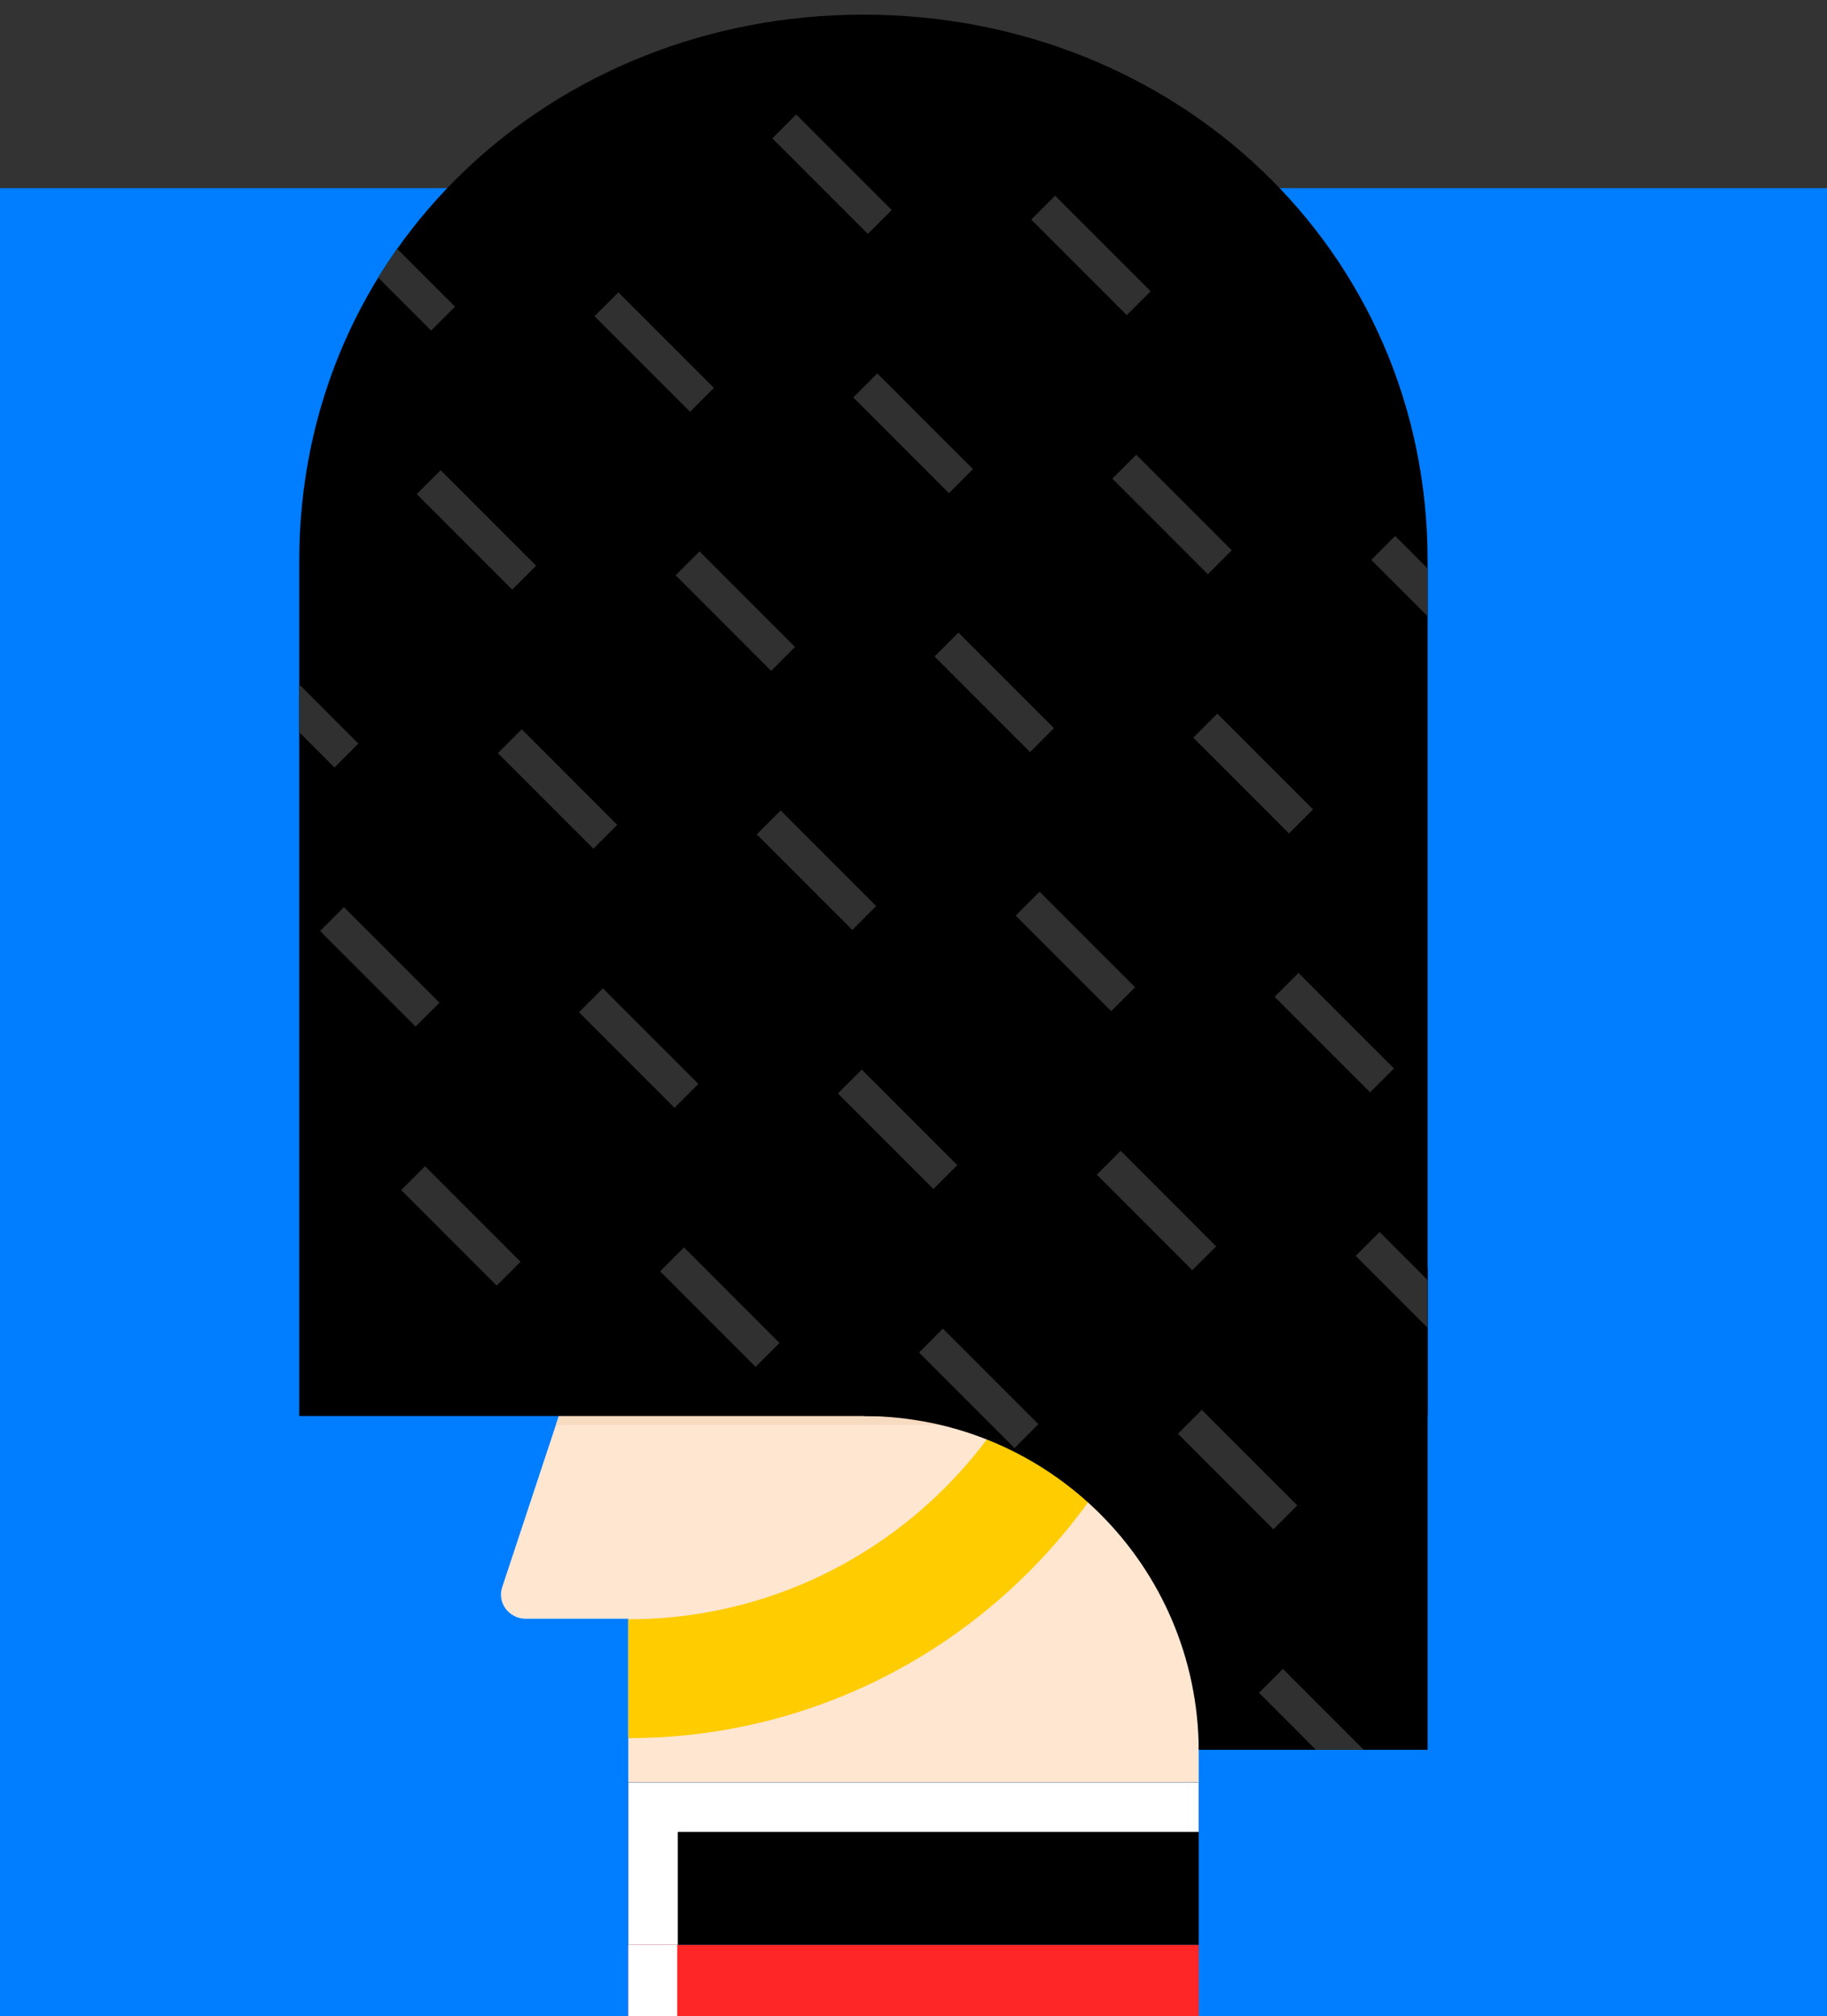 <?xml version="1.0" encoding="utf-8"?>
<!-- Generator: Adobe Illustrator 19.2.0, SVG Export Plug-In . SVG Version: 6.00 Build 0)  -->
<svg version="1.1" id="Layer_1" xmlns="http://www.w3.org/2000/svg" xmlns:xlink="http://www.w3.org/1999/xlink" x="0px" y="0px"
	 viewBox="0 -70 680 750" style="enable-background:new 0 0 680 680;" xml:space="preserve">
<rect x="0" y="-70" width="680" height="750" fill="#333333" stroke="none"/>
<style type="text/css">
	.st0{fill:#007EFF;}
	.st1{fill:#25BAAA;}
	.st2{fill:#14BA5F;}
	.st3{fill:#EDAF13;}
	.st4{fill:#FE3131;}
	.st5{fill:#751AC4;}
	.st6{fill:#8E877D;}
	.st7{fill:#231F20;}
	.st8{fill:#FFE6D1;}
	.st9{fill:#F7DBC1;}
	.st10{fill:#FFCC00;}
	.st11{fill:#FFFFFF;}
	.st12{fill:#FE2626;}
	.st13{clip-path:url(#SVGID_2_);}
	.st14{fill:#303030;}
	.st15{clip-path:url(#SVGID_4_);}
	.st16{fill:#008743;}
	.st17{fill:#EAC9B0;}
	.st18{fill:#006831;}
	.st19{fill:#58595B;}
	.st20{fill:#02BA5E;}
	.st21{fill:#8FAAB5;}
	.st22{opacity:0.5;fill:#58595B;}
	.st23{fill:#FF00FF;}
	.st24{fill:#FFE9C5;}
	.st25{fill:#42D8C5;}
	.st26{fill:#4170FD;}
	.st27{fill:#FF3131;}
	.st28{fill:none;stroke:#BBBDBF;stroke-width:10;stroke-miterlimit:10;}
	.st29{fill:none;stroke:#231F20;stroke-width:10;stroke-miterlimit:10;}
	.st30{opacity:0.15;}
	.st31{fill:none;stroke:#BBBDBF;stroke-width:5;stroke-linecap:round;stroke-miterlimit:10;}
	.st32{fill:#D0D2D3;}
	.st33{fill:#BBBDBF;}
	.st34{opacity:0.15;fill:#FFE9C5;}
</style>
<rect y="0" class="st0" width="680" height="680"/>
<g>
	<path class="st8" d="M207.99,456.734l-21.084,63.683c-1.917,5.791,2.526,11.717,8.783,11.717h38.156v60.875h212.31V437.667
		L207.99,456.734z"/>
	<g>
		<polygon class="st9" points="446.155,353.43 242.192,353.43 206.898,460.031 446.155,460.031 		"/>
	</g>
	<path class="st7" d="M446.155,419.242V353.43H242.192l0,0c-10.729,32.405,13.4,65.812,47.536,65.812H446.155z"/>
	<g>
		<path class="st10" d="M233.845,576.554v-44.22c91.927,0,166.715-74.788,166.715-166.715h44.22
			C444.78,481.929,350.155,576.554,233.845,576.554z"/>
	</g>
	<rect x="233.845" y="593.008" width="212.31" height="60.45"/>
	<polygon class="st11" points="252.27,611.434 446.155,611.434 446.155,593.008 233.845,593.008 233.845,653.458 252.27,653.458
		"/>
	<rect x="233.845" y="653.458" class="st12" width="212.31" height="26.542"/>
	<rect x="233.845" y="653.458" class="st11" width="18.209" height="26.542"/>
	<g>
		<path d="M111.376,138.672c0-115.973,94.015-203.23,209.988-203.23s209.988,87.257,209.988,203.23L321.363,255.894"/>
		<rect x="111.376" y="138.672" width="419.976" height="318.061"/>
		<path d="M321.363,456.734c68.708,0,124.441,55.525,124.792,124.15h85.196v-124.15v-55.276L321.363,456.734z"/>
		<g>
			<defs>
				<path id="SVGID_3_" d="M321.364-64.558c-115.973,0-209.988,87.257-209.988,203.23v318.061h209.988
					c68.708,0,124.441,55.525,124.792,124.15h85.196v-124.15v-55.276V138.672C531.351,22.699,437.337-64.558,321.364-64.558z"/>
			</defs>
			<clipPath id="SVGID_2_">
				<use xlink:href="#SVGID_3_"  style="overflow:visible;"/>
			</clipPath>
			<g class="st13">
				<g>

						<rect x="418.475" y="614.061" transform="matrix(0.707 -0.707 0.707 0.707 -327.573 487.567)" class="st14" width="12.567" height="50.277"/>

						<rect x="484.648" y="547.887" transform="matrix(0.707 -0.707 0.707 0.707 -261.4 514.976)" class="st14" width="12.567" height="50.277"/>

						<rect x="550.822" y="481.714" transform="matrix(0.707 -0.707 0.707 0.707 -195.226 542.386)" class="st14" width="12.567" height="50.277"/>

						<rect x="616.995" y="415.54" transform="matrix(0.707 -0.707 0.707 0.707 -129.053 569.796)" class="st14" width="12.567" height="50.277"/>

						<rect x="683.169" y="349.367" transform="matrix(0.707 -0.707 0.707 0.707 -62.879 597.206)" class="st14" width="12.567" height="50.277"/>
				</g>
				<g>

						<rect x="322.097" y="583.857" transform="matrix(0.707 -0.707 0.707 0.707 -334.444 410.571)" class="st14" width="12.567" height="50.277"/>

						<rect x="388.271" y="517.684" transform="matrix(0.707 -0.707 0.707 0.707 -268.271 437.981)" class="st14" width="12.567" height="50.277"/>

						<rect x="454.444" y="451.51" transform="matrix(0.707 -0.707 0.707 0.707 -202.097 465.391)" class="st14" width="12.567" height="50.277"/>

						<rect x="520.618" y="385.337" transform="matrix(0.707 -0.707 0.707 0.707 -135.924 492.801)" class="st14" width="12.567" height="50.277"/>

						<rect x="586.791" y="319.163" transform="matrix(0.707 -0.707 0.707 0.707 -69.75 520.211)" class="st14" width="12.567" height="50.277"/>

						<rect x="586.791" y="319.163" transform="matrix(0.707 -0.707 0.707 0.707 -69.75 520.211)" class="st14" width="12.567" height="50.277"/>

						<rect x="652.965" y="252.99" transform="matrix(0.707 -0.707 0.707 0.707 -3.577 547.621)" class="st14" width="12.567" height="50.277"/>
				</g>
				<g>

						<rect x="291.894" y="487.48" transform="matrix(0.707 -0.707 0.707 0.707 -275.142 360.985)" class="st14" width="12.567" height="50.277"/>

						<rect x="358.067" y="421.306" transform="matrix(0.707 -0.707 0.707 0.707 -208.968 388.395)" class="st14" width="12.567" height="50.277"/>

						<rect x="424.241" y="355.133" transform="matrix(0.707 -0.707 0.707 0.707 -142.795 415.805)" class="st14" width="12.567" height="50.277"/>

						<rect x="490.414" y="288.959" transform="matrix(0.707 -0.707 0.707 0.707 -76.621 443.215)" class="st14" width="12.567" height="50.277"/>

						<rect x="556.588" y="222.786" transform="matrix(0.707 -0.707 0.707 0.707 -10.448 470.625)" class="st14" width="12.567" height="50.277"/>
				</g>
				<g>

						<rect x="195.516" y="457.276" transform="matrix(0.707 -0.707 0.707 0.707 -282.013 283.99)" class="st14" width="12.567" height="50.277"/>

						<rect x="261.69" y="391.103" transform="matrix(0.707 -0.707 0.707 0.707 -215.839 311.4)" class="st14" width="12.567" height="50.277"/>

						<rect x="327.863" y="324.929" transform="matrix(0.707 -0.707 0.707 0.707 -149.666 338.81)" class="st14" width="12.567" height="50.277"/>

						<rect x="394.037" y="258.756" transform="matrix(0.707 -0.707 0.707 0.707 -83.492 366.22)" class="st14" width="12.567" height="50.277"/>

						<rect x="460.21" y="192.582" transform="matrix(0.707 -0.707 0.707 0.707 -17.319 393.63)" class="st14" width="12.567" height="50.277"/>

						<rect x="460.21" y="192.582" transform="matrix(0.707 -0.707 0.707 0.707 -17.319 393.63)" class="st14" width="12.567" height="50.277"/>

						<rect x="526.384" y="126.409" transform="matrix(0.707 -0.707 0.707 0.707 48.855 421.04)" class="st14" width="12.567" height="50.277"/>
				</g>
				<g>

						<rect x="165.313" y="360.899" transform="matrix(0.707 -0.707 0.707 0.707 -222.71 234.404)" class="st14" width="12.567" height="50.277"/>

						<rect x="231.486" y="294.725" transform="matrix(0.707 -0.707 0.707 0.707 -156.537 261.814)" class="st14" width="12.567" height="50.277"/>

						<rect x="297.659" y="228.552" transform="matrix(0.707 -0.707 0.707 0.707 -90.363 289.224)" class="st14" width="12.567" height="50.277"/>

						<rect x="363.833" y="162.378" transform="matrix(0.707 -0.707 0.707 0.707 -24.19 316.634)" class="st14" width="12.567" height="50.277"/>

						<rect x="430.006" y="96.205" transform="matrix(0.707 -0.707 0.707 0.707 41.984 344.044)" class="st14" width="12.567" height="50.277"/>
				</g>
				<g>

						<rect x="68.935" y="330.695" transform="matrix(0.707 -0.707 0.707 0.707 -229.581 157.409)" class="st14" width="12.567" height="50.277"/>

						<rect x="135.109" y="264.521" transform="matrix(0.707 -0.707 0.707 0.707 -163.408 184.819)" class="st14" width="12.567" height="50.277"/>

						<rect x="201.282" y="198.348" transform="matrix(0.707 -0.707 0.707 0.707 -97.234 212.229)" class="st14" width="12.567" height="50.277"/>

						<rect x="267.456" y="132.174" transform="matrix(0.707 -0.707 0.707 0.707 -31.061 239.638)" class="st14" width="12.567" height="50.277"/>

						<rect x="333.629" y="66.001" transform="matrix(0.707 -0.707 0.707 0.707 35.113 267.048)" class="st14" width="12.567" height="50.277"/>

						<rect x="333.629" y="66.001" transform="matrix(0.707 -0.707 0.707 0.707 35.113 267.048)" class="st14" width="12.567" height="50.277"/>

						<rect x="399.803" y="-0.173" transform="matrix(0.707 -0.707 0.707 0.707 101.286 294.459)" class="st14" width="12.567" height="50.277"/>
				</g>
				<g>

						<rect x="38.731" y="234.318" transform="matrix(0.707 -0.707 0.707 0.707 -170.279 107.823)" class="st14" width="12.567" height="50.277"/>

						<rect x="104.905" y="168.144" transform="matrix(0.707 -0.707 0.707 0.707 -104.105 135.233)" class="st14" width="12.567" height="50.277"/>

						<rect x="171.078" y="101.971" transform="matrix(0.707 -0.707 0.707 0.707 -37.932 162.643)" class="st14" width="12.567" height="50.277"/>

						<rect x="237.252" y="35.797" transform="matrix(0.707 -0.707 0.707 0.707 28.242 190.053)" class="st14" width="12.567" height="50.277"/>

						<rect x="303.425" y="-30.376" transform="matrix(0.707 -0.707 0.707 0.707 94.415 217.463)" class="st14" width="12.567" height="50.277"/>
				</g>
				<g>

						<rect x="8.528" y="137.94" transform="matrix(0.707 -0.707 0.707 0.707 -110.976 58.237)" class="st14" width="12.567" height="50.277"/>

						<rect x="74.701" y="71.767" transform="matrix(0.707 -0.707 0.707 0.707 -44.803 85.647)" class="st14" width="12.567" height="50.277"/>

						<rect x="140.875" y="5.593" transform="matrix(0.707 -0.707 0.707 0.707 21.371 113.057)" class="st14" width="12.567" height="50.277"/>
				</g>
			</g>
		</g>
	</g>
</g>
</svg>
